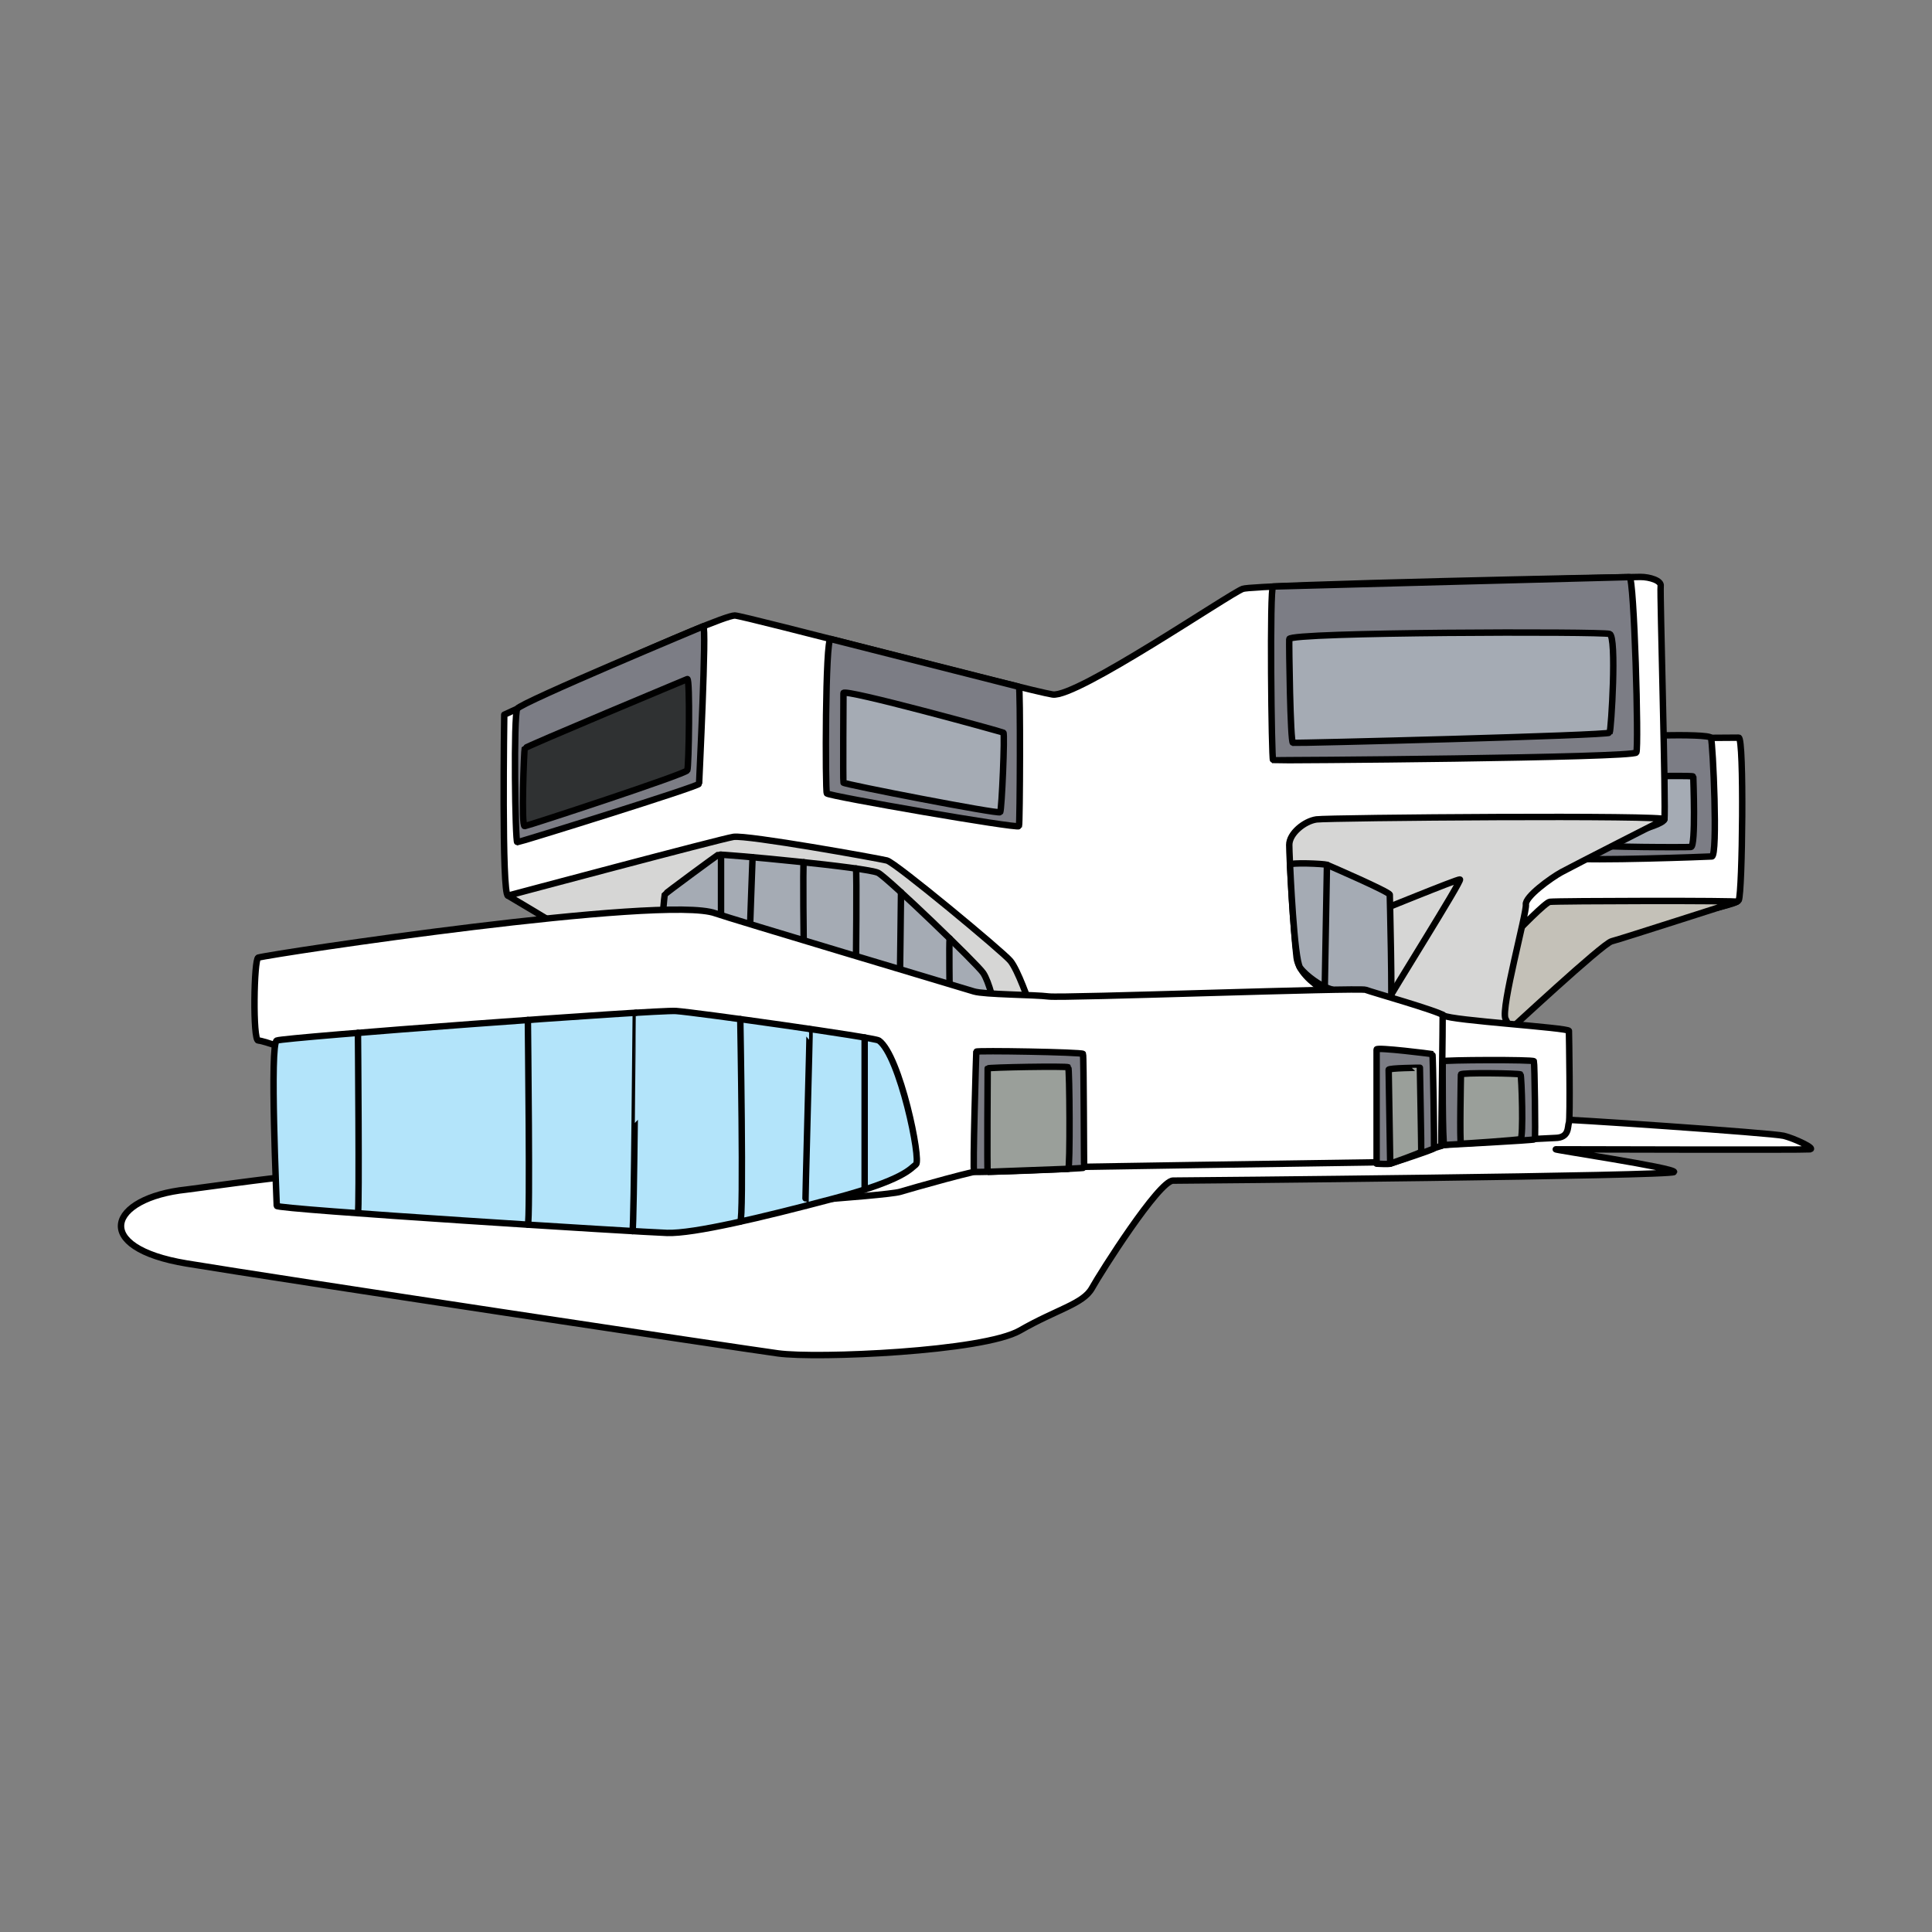 <?xml version="1.0" encoding="utf-8"?>
<!-- Generator: Adobe Illustrator 17.0.0, SVG Export Plug-In . SVG Version: 6.00 Build 0)  -->
<!DOCTYPE svg PUBLIC "-//W3C//DTD SVG 1.1//EN" "http://www.w3.org/Graphics/SVG/1.1/DTD/svg11.dtd">
<svg version="1.1" id="Layer_1" xmlns="http://www.w3.org/2000/svg" xmlns:xlink="http://www.w3.org/1999/xlink" x="0px" y="0px"
	 width="300px" height="300px" viewBox="0 0 300 300" enable-background="new 0 0 300 300" xml:space="preserve">
<rect x="0" y="0" width="300" height="300" fill="#808080" stroke="none"/>
<path fill="#FFFFFF" stroke="#000000" stroke-linecap="round" stroke-linejoin="round" stroke-miterlimit="10" d="M269.992,114.543
	c0,0-15.118,0.143-17.686,0c-2.567-0.143-18.969,24.817-20.11,26.671c-1.141,1.854,14.976,2.282,17.828,2.282
	s19.397-2.567,19.968-3.708C270.563,138.647,270.846,114.536,269.992,114.543z"/>
<path fill="#7C7D85" stroke="#000000" stroke-linecap="round" stroke-linejoin="round" stroke-miterlimit="10" d="M265.823,132.989
	c-0.336,0.036-19.444,0.741-21.774,0.262c-2.331-0.478,5.557-18.534,5.916-18.709c0.359-0.175,15.417-0.773,15.716,0.034
	C265.98,115.384,266.777,132.886,265.823,132.989z"/>
<path fill="#A5ABB4" stroke="#000000" stroke-linecap="round" stroke-linejoin="round" stroke-miterlimit="10" d="M255.881,120.583
	c0.291-0.067,7.051-0.179,7.051,0c0,0.179,0.418,10.876-0.359,10.936c-0.777,0.06-13.983,0.06-16.015-0.359
	C244.527,130.742,253.79,121.061,255.881,120.583z"/>
<path fill="#C4C1B8" stroke="#000000" stroke-linecap="round" stroke-linejoin="round" stroke-miterlimit="10" d="M269.673,140.034
	c-0.653,0.166-17.975,5.767-19.409,6.126c-1.434,0.359-15.955,13.923-16.553,14.402c-0.598,0.478-8.725-1.374-8.306-3.645
	s14.043-16.733,15.238-16.882C241.838,139.885,270.497,139.824,269.673,140.034z"/>
<path fill="#FFFFFF" stroke="#000000" stroke-linecap="round" stroke-linejoin="round" stroke-miterlimit="10" d="M114.101,95.574
	c-2.567,0-35.799,15.404-35.799,15.404s-0.428,27.955,0.571,28.098c0.998,0.143,22.535,8.558,24.247,10.269
	s41.077,14.548,48.065,14.548s73.519-2.457,75.373-4.026c1.854-1.569,7.837-24.859,9.833-26c1.997-1.141,21.764-5.06,22.049-6.629
	c0.285-1.569-0.713-35.371-0.571-36.227c0.143-0.856-1.712-1.426-3.138-1.426c-1.426,0-59.761,1.141-61.757,1.854
	c-1.997,0.713-25.815,16.973-29.524,16.402C159.742,107.269,115.371,95.574,114.101,95.574z"/>
<path fill="#7C7D85" stroke="#000000" stroke-linecap="round" stroke-linejoin="round" stroke-miterlimit="10" d="M109.196,97.255
	c0,0-28.281,11.805-28.877,12.791c-0.596,0.987-0.321,20.737,0,20.737s28.237-8.667,28.237-9.083
	C108.557,121.283,109.769,97.016,109.196,97.255z"/>
<path fill="#2F3132" stroke="#000000" stroke-linecap="round" stroke-linejoin="round" stroke-miterlimit="10" d="M106.724,105.449
	c0,0-25.167,10.5-25.25,10.75c-0.083,0.25-0.583,12.167,0,12.083c0.583-0.083,25-8.083,25.25-8.667
	C106.974,119.033,107.167,105.264,106.724,105.449z"/>
<path fill="#7C7D85" stroke="#000000" stroke-linecap="round" stroke-linejoin="round" stroke-miterlimit="10" d="M128.988,99.226
	c-0.861-0.219-0.848,23.557-0.598,23.973c0.25,0.417,29.667,5.501,29.833,5.084s0.24-21.582,0-21.641
	C157.983,106.583,129.967,99.476,128.988,99.226z"/>
<path fill="#A5ABB4" stroke="#000000" stroke-linecap="round" stroke-linejoin="round" stroke-miterlimit="10" d="M130.974,107.616
	c0,0-0.083,13.667,0,13.917s24.083,4.917,24.333,4.583c0.25-0.333,0.75-12.2,0.5-12.35
	C155.557,113.616,130.978,106.866,130.974,107.616z"/>
<path fill="#D6D6D5" stroke="#000000" stroke-linecap="round" stroke-linejoin="round" stroke-miterlimit="10" d="M160.224,156.866
	c-0.478-1.397-2.167-6.25-3.333-7.667c-1.167-1.417-17.833-15.25-19.167-15.583c-1.333-0.333-21.75-4-23.833-3.667
	c-2.083,0.333-35.018,9.126-35.018,9.126s7.101,4.208,8.768,5.291c1.667,1.083,55.917,11.667,61,13.25
	C153.724,159.199,160.973,159.058,160.224,156.866z"/>
<path fill="#A5ABB4" stroke="#000000" stroke-linecap="round" stroke-linejoin="round" stroke-miterlimit="10" d="M154.392,156.864
	c0.077-0.849-0.8-4.371-1.706-5.757c-0.906-1.386-14.765-14.712-16.311-15.565c-1.546-0.853-24.574-2.985-24.84-2.825
	s-8.262,6.023-8.316,6.183c-0.053,0.16-0.48,4.781-0.426,5.402C102.846,144.923,154.285,158.036,154.392,156.864z"/>
<path fill="none" stroke="#000000" stroke-linecap="round" stroke-linejoin="round" stroke-miterlimit="10" d="M111.961,143.751
	c0-0.267,0-10.392,0-11.033"/>
<path fill="none" stroke="#000000" stroke-linecap="round" stroke-linejoin="round" stroke-miterlimit="10" d="M116.438,145.137
	c0-0.853,0.414-11.745,0.42-12.029"/>
<path fill="none" stroke="#000000" stroke-linecap="round" stroke-linejoin="round" stroke-miterlimit="10" d="M124.807,147.535
	c0,0-0.16-13.38,0-13.646"/>
<path fill="none" stroke="#000000" stroke-linecap="round" stroke-linejoin="round" stroke-miterlimit="10" d="M132.91,150.52
	c0-0.693,0.16-15.063,0-15.66"/>
<path fill="none" stroke="#000000" stroke-linecap="round" stroke-linejoin="round" stroke-miterlimit="10" d="M139.733,152.439
	c0-0.746,0.191-13.21,0.175-13.881"/>
<path fill="none" stroke="#000000" stroke-linecap="round" stroke-linejoin="round" stroke-miterlimit="10" d="M147.462,154.731
	c0-0.746-0.107-8.254,0-9.004"/>
<path fill="#7C7D85" stroke="#000000" stroke-linecap="round" stroke-linejoin="round" stroke-miterlimit="10" d="M197.68,91.075
	c-0.555,0.027-0.238,26.873,0,26.955s56.004-0.335,56.41-1.184s-0.329-27.248-1.058-27.235
	C252.304,89.624,198.329,91.043,197.68,91.075z"/>
<path fill="#A5ABB4" stroke="#000000" stroke-linecap="round" stroke-linejoin="round" stroke-miterlimit="10" d="M200.195,99.225
	c-0.048,0.795,0.163,16.041,0.569,16.122s48.937-1.129,49.181-1.58c0.244-0.452,1.138-14.921,0-15.328
	C248.806,98.032,200.26,98.14,200.195,99.225z"/>
<path fill="#D6D6D5" stroke="#000000" stroke-linecap="round" stroke-linejoin="round" stroke-miterlimit="10" d="M258.44,127.237
	c0,0-14.348,7.294-15.974,8.188c-1.626,0.894-5.69,3.821-5.528,5.04c0.163,1.219-3.926,16.077-3.17,17.721
	c0.755,1.644,1.87,3.658,1.626,3.983c-0.244,0.325-22.436-5.446-24.306-5.853s-9.267-3.577-9.755-7.641
	c-0.488-4.065-1.138-15.689-1.138-17.477c0-1.788,2.357-3.695,4.227-3.961S259.537,126.528,258.44,127.237z"/>
<path fill="none" stroke="#000000" stroke-linecap="round" stroke-linejoin="round" stroke-miterlimit="10" d="M214.99,156.236
	c0.894-1.788,12.112-19.591,11.706-19.672c-0.406-0.081-13.006,5.121-14.632,5.69"/>
<path fill="#A5ABB4" stroke="#000000" stroke-linecap="round" stroke-linejoin="round" stroke-miterlimit="10" d="M215.803,138.921
	c-0.163-0.488-9.348-4.471-9.755-4.634c-0.406-0.163-5.755-0.408-5.735,0c0.02,0.408,0.642,14.713,1.568,15.98
	c0.926,1.267,3.273,2.879,4.411,3.204c1.138,0.325,9.341,3.979,9.647,3.466C216.246,156.425,215.803,138.921,215.803,138.921z"/>
<line fill="none" stroke="#000000" stroke-linecap="round" stroke-linejoin="round" stroke-miterlimit="10" x1="206.048" y1="134.287" x2="205.711" y2="153.244"/>
<path fill="#FFFFFF" stroke="#000000" stroke-linecap="round" stroke-linejoin="round" stroke-miterlimit="10" d="M28.974,184.713
	c-12.157,1.293-14.924,9.016,0,11.48s85.829,13.141,91.852,13.962c6.023,0.821,31.85-0.274,37.552-3.559
	c5.702-3.285,9.809-4.106,11.177-6.57c1.369-2.464,10.403-16.7,12.593-16.7c2.19,0,77.692-0.701,77.802-1.345
	c0.111-0.644-19.228-3.517-18.344-3.517c0.884,0,38.567,0.111,39.451,0c0.884-0.111-2.321-1.658-4.089-2.1
	c-1.768-0.442-34.81-2.696-35.694-2.564c-0.884,0.132-193.167,8.736-195.818,8.863C42.805,182.79,29.861,184.619,28.974,184.713z"/>
<path fill="#FFFFFF" stroke="#000000" stroke-linecap="round" stroke-linejoin="round" stroke-miterlimit="10" d="M40.099,148.699
	c-0.678,0.2-0.875,12.875,0,12.875s5.875,1.885,6.875,2.318s61.003,22.932,62.376,23.307c1.374,0.375,28.267-1.5,30.383-2.125
	s12.116-3.5,14.241-3.625s61.647-1,62.073-1s7.177-2.375,8.052-2.625s16.738-1.119,17.375-1.125c2.252-0.022,1.916-1.75,2.146-2.375
	s0.021-13.75,0-14.25s-18.396-1.625-19.396-2.375s-11.196-3.625-12.16-4s-47.09,1.314-49.215,1.032s-10-0.282-11.625-0.782
	s-38.352-11.467-40.125-12.125C103.219,138.9,42.224,148.074,40.099,148.699z"/>
<path fill="#B3E4FA" stroke="#000000" stroke-linecap="round" stroke-linejoin="round" stroke-miterlimit="10" d="M136.474,161.574
	c3.259,2.318,6.625,18.625,5.75,19.25s-1.76,2.374-12.88,5.312s-21.62,5.438-25.745,5.313s-60.625-3.652-60.625-4.201
	c0-0.549-1.125-25.174,0-25.674s59-4.8,62-4.587S135.778,161.08,136.474,161.574z"/>
<path fill="none" stroke="#000000" stroke-linecap="round" stroke-linejoin="round" stroke-miterlimit="10" d="M55.583,160.381
	c0,0,0.234,27.212,0,28.015"/>
<path fill="none" stroke="#000000" stroke-linecap="round" stroke-linejoin="round" stroke-miterlimit="10" d="M81.969,158.381
	c0.005,1.943,0.37,31.009,0,31.789"/>
<path fill="none" stroke="#000000" stroke-linecap="round" stroke-linejoin="round" stroke-miterlimit="10" d="M98.727,157.259
	c-0.022,0.001-0.264,32.995-0.509,33.905"/>
<path fill="none" stroke="#000000" stroke-linecap="round" stroke-linejoin="round" stroke-miterlimit="10" d="M114.95,158.247
	c0,0,0.567,31.328,0,31.453"/>
<path fill="none" stroke="#000000" stroke-linecap="round" stroke-linejoin="round" stroke-miterlimit="10" d="M125.713,159.772
	c0.072,0.011-0.726,27.499-0.636,27.476"/>
<line fill="none" stroke="#000000" stroke-linecap="round" stroke-linejoin="round" stroke-miterlimit="10" x1="134.262" y1="161.105" x2="134.262" y2="184.713"/>
<path fill="#7C7D85" stroke="#000000" stroke-linecap="round" stroke-linejoin="round" stroke-miterlimit="10" d="M151.599,163.303
	c-0.021,0.154-0.579,18.491-0.341,18.653c0.237,0.161,17.144-0.493,17.094-0.635s-0.052-17.393-0.19-17.671
	C168.022,163.372,151.627,163.098,151.599,163.303z"/>
<path fill="#9A9F9A" stroke="#000000" stroke-linecap="round" stroke-linejoin="round" stroke-miterlimit="10" d="M153.366,165.902
	c0,0-0.103,16.061,0,16.059s12.201-0.449,12.512-0.465c0.311-0.016,0.211-15.559,0-15.767
	C165.666,165.521,153.539,165.729,153.366,165.902z"/>
<path fill="none" stroke="#000000" stroke-linecap="round" stroke-linejoin="round" stroke-miterlimit="10" d="M224.016,157.578
	c0.032,0.285-0.225,20.342-0.225,20.342"/>
<path fill="#7C7D85" stroke="#000000" stroke-linecap="round" stroke-linejoin="round" stroke-miterlimit="10" d="M213.758,162.957
	c-0.008,0.219,0,17.74,0,17.74s1.836,0.104,2.114,0c0.277-0.104,6.716-2.166,6.788-2.4c0.072-0.234-0.136-14.578-0.24-14.613
	C222.316,163.65,213.772,162.573,213.758,162.957z"/>
<path fill="#9A9F9A" stroke="#000000" stroke-linecap="round" stroke-linejoin="round" stroke-miterlimit="10" d="M215.629,166.11
	c0.004,0.277,0.243,14.587,0.243,14.587s4.781-1.663,4.816-1.871c0.035-0.208-0.208-13.028-0.208-13.028
	S215.625,165.833,215.629,166.11z"/>
<path fill="#7C7D85" stroke="#000000" stroke-linecap="round" stroke-linejoin="round" stroke-miterlimit="10" d="M224.019,164.793
	c0,0-0.049,13.036,0.252,13c0.301-0.036,13.916-0.72,14.053-0.883s-0.036-11.839-0.14-12.117S224.089,164.585,224.019,164.793z"/>
<path fill="#9A9F9A" stroke="#000000" stroke-linecap="round" stroke-linejoin="round" stroke-miterlimit="10" d="M226.855,166.837
	c-0.011,0.155-0.209,10.68,0,10.74c0.209,0.059,8.766-0.553,9.251-0.692s0.173-9.875,0-10.048
	C235.932,166.664,226.876,166.522,226.855,166.837z"/>
</svg>
